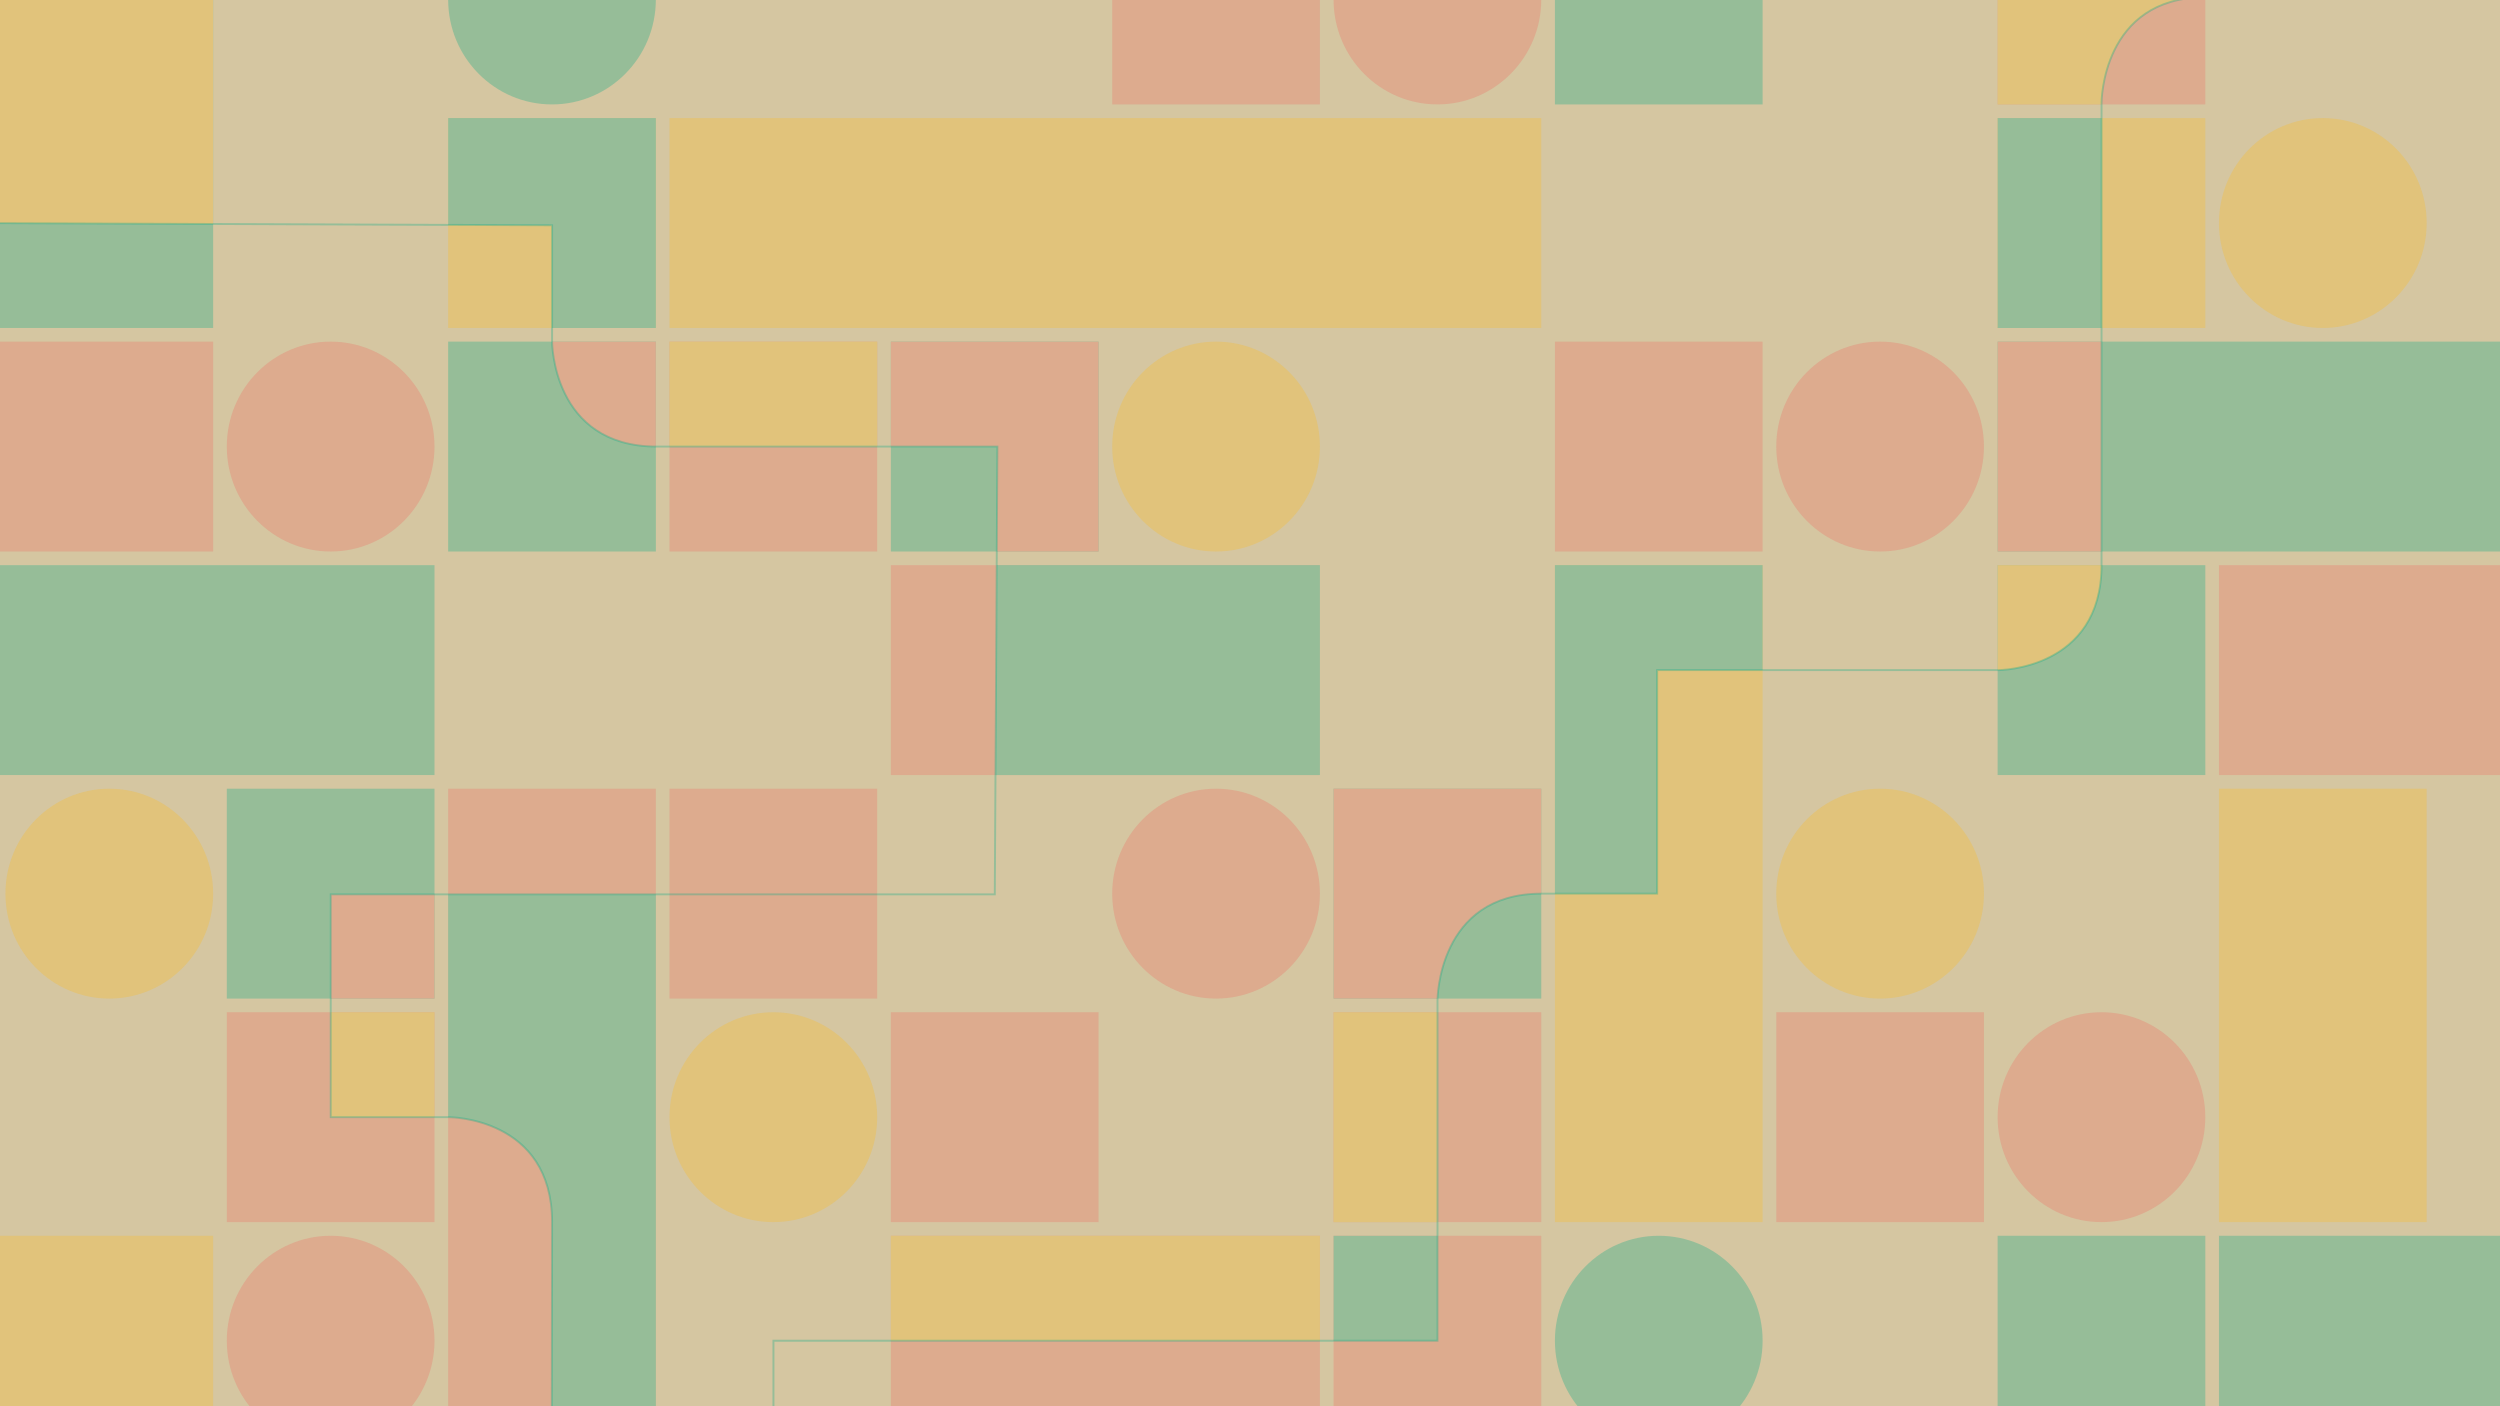 <svg xmlns="http://www.w3.org/2000/svg" xmlns:xlink="http://www.w3.org/1999/xlink" viewBox="0 0 1920 1080"><rect x="0" y="0" width="1920" height="1080" fill="#333333" stroke="none"/><defs><style>.cls-1,.cls-75{fill:none;}.cls-2{fill:#feebbd;opacity:0.8;}.cls-3{clip-path:url(#clip-path);}.cls-4{clip-path:url(#clip-path-2);}.cls-5{opacity:0.3;}.cls-6{clip-path:url(#clip-path-3);}.cls-7{fill:#00a984;}.cls-8{clip-path:url(#clip-path-4);}.cls-9{fill:#ed6b62;}.cls-10{clip-path:url(#clip-path-5);}.cls-11{clip-path:url(#clip-path-6);}.cls-12{fill:#fbbb21;}.cls-13{clip-path:url(#clip-path-7);}.cls-14{clip-path:url(#clip-path-8);}.cls-15{clip-path:url(#clip-path-9);}.cls-16{clip-path:url(#clip-path-10);}.cls-17{clip-path:url(#clip-path-11);}.cls-18{clip-path:url(#clip-path-12);}.cls-19{clip-path:url(#clip-path-13);}.cls-20{clip-path:url(#clip-path-14);}.cls-21{clip-path:url(#clip-path-15);}.cls-22{clip-path:url(#clip-path-16);}.cls-23{clip-path:url(#clip-path-17);}.cls-24{clip-path:url(#clip-path-18);}.cls-25{clip-path:url(#clip-path-19);}.cls-26{clip-path:url(#clip-path-20);}.cls-27{clip-path:url(#clip-path-21);}.cls-28{clip-path:url(#clip-path-22);}.cls-29{clip-path:url(#clip-path-23);}.cls-30{clip-path:url(#clip-path-24);}.cls-31{clip-path:url(#clip-path-25);}.cls-32{clip-path:url(#clip-path-26);}.cls-33{clip-path:url(#clip-path-27);}.cls-34{clip-path:url(#clip-path-28);}.cls-35{clip-path:url(#clip-path-29);}.cls-36{clip-path:url(#clip-path-30);}.cls-37{clip-path:url(#clip-path-31);}.cls-38{clip-path:url(#clip-path-32);}.cls-39{clip-path:url(#clip-path-33);}.cls-40{clip-path:url(#clip-path-34);}.cls-41{clip-path:url(#clip-path-35);}.cls-42{clip-path:url(#clip-path-36);}.cls-43{clip-path:url(#clip-path-37);}.cls-44{clip-path:url(#clip-path-38);}.cls-45{clip-path:url(#clip-path-39);}.cls-46{clip-path:url(#clip-path-40);}.cls-47{clip-path:url(#clip-path-41);}.cls-48{clip-path:url(#clip-path-42);}.cls-49{clip-path:url(#clip-path-43);}.cls-50{clip-path:url(#clip-path-44);}.cls-51{clip-path:url(#clip-path-45);}.cls-52{clip-path:url(#clip-path-46);}.cls-53{clip-path:url(#clip-path-47);}.cls-54{clip-path:url(#clip-path-48);}.cls-55{clip-path:url(#clip-path-49);}.cls-56{clip-path:url(#clip-path-50);}.cls-57{clip-path:url(#clip-path-51);}.cls-58{clip-path:url(#clip-path-52);}.cls-59{clip-path:url(#clip-path-53);}.cls-60{clip-path:url(#clip-path-54);}.cls-61{clip-path:url(#clip-path-55);}.cls-62{clip-path:url(#clip-path-56);}.cls-63{clip-path:url(#clip-path-57);}.cls-64{clip-path:url(#clip-path-58);}.cls-65{clip-path:url(#clip-path-59);}.cls-66{clip-path:url(#clip-path-60);}.cls-67{clip-path:url(#clip-path-61);}.cls-68{clip-path:url(#clip-path-62);}.cls-69{clip-path:url(#clip-path-63);}.cls-70{clip-path:url(#clip-path-64);}.cls-71{clip-path:url(#clip-path-65);}.cls-72{clip-path:url(#clip-path-66);}.cls-73{clip-path:url(#clip-path-67);}.cls-74{clip-path:url(#clip-path-68);}.cls-75{stroke:#00a984;stroke-width:1.5px;}</style><clipPath id="clip-path"><rect class="cls-1" x="-23.41" y="-108.58" width="1966.94" height="1416.58"/></clipPath><clipPath id="clip-path-2"><rect class="cls-1" x="-23.41" y="-108.58" width="1966.94" height="1416.58"/></clipPath><clipPath id="clip-path-3"><rect class="cls-1" x="-38.67" y="421.1" width="389" height="175.99"/></clipPath><clipPath id="clip-path-4"><rect class="cls-1" x="327.54" y="592.78" width="192.8" height="717.07"/></clipPath><clipPath id="clip-path-5"><polygon class="cls-1" points="503.69 1308 503.69 773.13 503.69 715.87 503.69 605.72 344.18 605.72 344.18 715.87 344.18 773.13 344.18 1308 503.69 1308"/></clipPath><clipPath id="clip-path-6"><rect class="cls-1" x="1687.52" y="592.78" width="192.8" height="347.67"/></clipPath><clipPath id="clip-path-7"><rect class="cls-1" x="667.53" y="421.1" width="362.8" height="175.99"/></clipPath><clipPath id="clip-path-8"><polygon class="cls-1" points="1013.69 595.24 1013.69 434.04 935.86 434.04 854.17 434.04 684.17 434.04 684.17 595.24 854.17 595.24 935.86 595.24 1013.69 595.24"/></clipPath><clipPath id="clip-path-9"><rect class="cls-1" x="1517.53" y="249.42" width="442.64" height="175.99"/></clipPath><clipPath id="clip-path-10"><polygon class="cls-1" points="1943.53 423.56 1943.53 262.36 1891.13 262.36 1812.8 262.36 1534.17 262.36 1534.17 423.56 1812.8 423.56 1891.13 423.56 1943.53 423.56"/></clipPath><clipPath id="clip-path-11"><rect class="cls-1" x="1177.53" y="421.1" width="192.8" height="519.34"/></clipPath><clipPath id="clip-path-12"><polygon class="cls-1" points="1353.68 938.59 1353.68 595.24 1353.68 562.4 1353.68 434.04 1194.17 434.04 1194.17 562.4 1194.17 595.24 1194.17 938.59 1353.68 938.59"/></clipPath><clipPath id="clip-path-13"><rect class="cls-1" x="497.54" y="77.74" width="702.79" height="175.99"/></clipPath><clipPath id="clip-path-14"><rect class="cls-1" x="-38.67" y="-120.14" width="219.01" height="373.87"/></clipPath><clipPath id="clip-path-15"><polygon class="cls-1" points="163.7 251.88 163.7 183.99 163.7 78 163.7 -107.2 -22.03 -107.2 -22.03 78 -22.03 183.99 -22.03 251.88 163.7 251.88"/></clipPath><clipPath id="clip-path-16"><rect class="cls-1" x="-38.67" y="249.42" width="219.01" height="175.99"/></clipPath><clipPath id="clip-path-17"><rect class="cls-1" x="-12.46" y="592.78" width="192.8" height="175.99"/></clipPath><clipPath id="clip-path-18"><rect class="cls-1" x="-38.67" y="936.13" width="219.01" height="175.99"/></clipPath><clipPath id="clip-path-19"><rect class="cls-1" x="667.53" y="249.42" width="192.8" height="175.99"/></clipPath><clipPath id="clip-path-20"><rect class="cls-1" x="684.18" y="262.36" width="159.52" height="161.2"/></clipPath><clipPath id="clip-path-21"><rect class="cls-1" x="667.53" y="764.45" width="192.8" height="175.99"/></clipPath><clipPath id="clip-path-22"><rect class="cls-1" x="1347.53" y="249.42" width="192.8" height="175.99"/></clipPath><clipPath id="clip-path-23"><rect class="cls-1" x="1347.53" y="592.78" width="192.8" height="175.99"/></clipPath><clipPath id="clip-path-24"><rect class="cls-1" x="1347.53" y="764.45" width="192.8" height="175.99"/></clipPath><clipPath id="clip-path-25"><rect class="cls-1" x="327.54" y="-93.93" width="192.8" height="175.99"/></clipPath><clipPath id="clip-path-26"><rect class="cls-1" x="327.54" y="249.42" width="192.8" height="175.99"/></clipPath><clipPath id="clip-path-27"><rect class="cls-1" x="344.18" y="262.36" width="159.52" height="161.2"/></clipPath><clipPath id="clip-path-28"><rect class="cls-1" x="327.54" y="77.74" width="192.8" height="175.99"/></clipPath><clipPath id="clip-path-29"><rect class="cls-1" x="344.18" y="90.69" width="159.52" height="161.2"/></clipPath><clipPath id="clip-path-30"><rect class="cls-1" x="1007.53" y="-93.93" width="192.8" height="175.99"/></clipPath><clipPath id="clip-path-31"><rect class="cls-1" x="1007.53" y="592.78" width="192.8" height="175.99"/></clipPath><clipPath id="clip-path-32"><rect class="cls-1" x="1024.17" y="605.72" width="159.52" height="161.2"/></clipPath><clipPath id="clip-path-33"><rect class="cls-1" x="1007.53" y="764.45" width="192.8" height="175.99"/></clipPath><clipPath id="clip-path-34"><rect class="cls-1" x="1024.17" y="777.4" width="159.52" height="161.2"/></clipPath><clipPath id="clip-path-35"><rect class="cls-1" x="1007.53" y="936.13" width="192.8" height="175.99"/></clipPath><clipPath id="clip-path-36"><rect class="cls-1" x="1024.17" y="949.07" width="159.52" height="161.2"/></clipPath><clipPath id="clip-path-37"><rect class="cls-1" x="1687.52" y="77.74" width="192.8" height="175.99"/></clipPath><clipPath id="clip-path-38"><rect class="cls-1" x="1687.52" y="421.1" width="272.64" height="175.99"/></clipPath><clipPath id="clip-path-39"><rect class="cls-1" x="157.54" y="249.42" width="192.8" height="175.99"/></clipPath><clipPath id="clip-path-40"><rect class="cls-1" x="157.54" y="592.78" width="192.8" height="175.99"/></clipPath><clipPath id="clip-path-41"><rect class="cls-1" x="174.18" y="605.72" width="159.52" height="161.2"/></clipPath><clipPath id="clip-path-42"><rect class="cls-1" x="157.54" y="764.45" width="192.8" height="175.99"/></clipPath><clipPath id="clip-path-43"><rect class="cls-1" x="174.18" y="777.4" width="159.52" height="161.2"/></clipPath><clipPath id="clip-path-44"><rect class="cls-1" x="157.54" y="936.13" width="192.8" height="175.99"/></clipPath><clipPath id="clip-path-45"><rect class="cls-1" x="837.53" y="-120.14" width="192.8" height="202.19"/></clipPath><clipPath id="clip-path-46"><rect class="cls-1" x="837.53" y="249.42" width="192.8" height="175.99"/></clipPath><clipPath id="clip-path-47"><rect class="cls-1" x="837.53" y="592.78" width="192.8" height="175.99"/></clipPath><clipPath id="clip-path-48"><rect class="cls-1" x="667.53" y="936.13" width="362.8" height="175.99"/></clipPath><clipPath id="clip-path-49"><polygon class="cls-1" points="1013.69 1110.27 1013.69 949.07 963.37 949.07 854.17 949.07 684.17 949.07 684.17 1110.27 854.17 1110.27 963.37 1110.27 1013.69 1110.27"/></clipPath><clipPath id="clip-path-50"><rect class="cls-1" x="1517.52" y="-120.14" width="192.8" height="202.19"/></clipPath><clipPath id="clip-path-51"><rect class="cls-1" x="1534.17" y="-107.2" width="159.52" height="187.4"/></clipPath><clipPath id="clip-path-52"><rect class="cls-1" x="1517.52" y="77.74" width="192.8" height="175.99"/></clipPath><clipPath id="clip-path-53"><rect class="cls-1" x="1534.17" y="90.69" width="159.52" height="161.2"/></clipPath><clipPath id="clip-path-54"><rect class="cls-1" x="1517.52" y="421.1" width="192.8" height="175.99"/></clipPath><clipPath id="clip-path-55"><rect class="cls-1" x="1534.17" y="434.04" width="159.52" height="161.2"/></clipPath><clipPath id="clip-path-56"><rect class="cls-1" x="1517.52" y="764.45" width="192.8" height="175.99"/></clipPath><clipPath id="clip-path-57"><rect class="cls-1" x="1517.52" y="936.13" width="192.8" height="175.99"/></clipPath><clipPath id="clip-path-58"><rect class="cls-1" x="1687.52" y="936.13" width="272.64" height="175.99"/></clipPath><clipPath id="clip-path-59"><rect class="cls-1" x="497.54" y="249.42" width="192.8" height="175.99"/></clipPath><clipPath id="clip-path-60"><rect class="cls-1" x="514.18" y="262.36" width="159.52" height="161.2"/></clipPath><clipPath id="clip-path-61"><rect class="cls-1" x="497.54" y="592.78" width="192.8" height="175.99"/></clipPath><clipPath id="clip-path-62"><rect class="cls-1" x="497.54" y="764.45" width="192.8" height="175.99"/></clipPath><clipPath id="clip-path-63"><rect class="cls-1" x="497.54" y="1107.81" width="192.8" height="202.04"/></clipPath><clipPath id="clip-path-64"><rect class="cls-1" x="514.18" y="1120.75" width="159.52" height="187.25"/></clipPath><clipPath id="clip-path-65"><rect class="cls-1" x="1177.53" y="-120.14" width="192.8" height="202.19"/></clipPath><clipPath id="clip-path-66"><rect class="cls-1" x="1177.53" y="249.42" width="192.8" height="175.99"/></clipPath><clipPath id="clip-path-67"><rect class="cls-1" x="1177.53" y="936.13" width="192.8" height="175.99"/></clipPath><clipPath id="clip-path-68"><rect class="cls-1" x="-40.05" y="-121.52" width="2000.22" height="1326.03"/></clipPath></defs><g id="Layer_2" data-name="Layer 2"><rect class="cls-2" x="-56.5" y="-116" width="2028" height="1431"/></g><g id="Layer_1" data-name="Layer 1"><g class="cls-3"><g class="cls-4"><g class="cls-5"><g class="cls-6"><polygon class="cls-7" points="333.7 595.24 333.7 434.04 255.23 434.04 161.49 434.04 -22.03 434.04 -22.03 595.24 161.49 595.24 255.23 595.24 333.7 595.24"/></g></g><g class="cls-5"><g class="cls-8"><polygon class="cls-9" points="503.69 1308 503.69 773.13 503.69 715.87 503.69 605.72 344.18 605.72 344.18 715.87 344.18 773.13 344.18 1308 503.69 1308"/><g class="cls-10"><path class="cls-7" d="M-22,171.29l446,1.73v89.35s0,80.59,80.2,80.59H766l-2,343.93h-510V858h90.94s79.06,0,79.06,80.6c0,78.62-.44,262.67-.44,262.67h91.73s78.71.08,78.71-80.52v-91.07h510V768.13s0-81.81,79.76-81.81h88.93V514.64h262.07s79.23,0,79.23-80.6V78.88s0-81,79.76-81h276V-107.19H-22Z"/></g></g></g><g class="cls-5"><g class="cls-11"><polygon class="cls-12" points="1863.68 938.59 1863.68 877.99 1863.68 832.25 1863.68 605.72 1704.16 605.72 1704.16 832.25 1704.16 877.99 1704.16 938.59 1863.68 938.59"/></g></g><g class="cls-5"><g class="cls-13"><polygon class="cls-9" points="1013.69 595.24 1013.69 434.04 935.85 434.04 854.17 434.04 684.17 434.04 684.17 595.24 854.17 595.24 935.85 595.24 1013.69 595.24"/><g class="cls-14"><path class="cls-7" d="M-22,171.29l446,1.73v89.35s0,80.59,80.2,80.59H766l-2,343.93h-510V858h90.94s79.06,0,79.06,80.6c0,78.62-.44,262.67-.44,262.67h91.73s78.71.08,78.71-80.52v-91.07h510V768.13s0-81.81,79.76-81.81h88.93V514.64h262.07s79.23,0,79.23-80.6V78.88s0-81,79.76-81h276V-107.19H-22Z"/></g></g></g><g class="cls-5"><g class="cls-15"><polygon class="cls-7" points="1943.53 423.56 1943.53 262.36 1891.13 262.36 1812.8 262.36 1534.17 262.36 1534.17 423.56 1812.8 423.56 1891.13 423.56 1943.53 423.56"/><g class="cls-16"><path class="cls-9" d="M-22,171.28l446,1.73v89.35s0,80.6,80.2,80.6H766l-2,343.92h-510V858h90.94s79.06,0,79.06,80.6c0,78.62-.44,262.68-.44,262.68h91.73s78.71.08,78.71-80.53v-91.07h510V768.12s0-81.81,79.76-81.81h88.93V514.64h262.07s79.23,0,79.23-80.6V78.87s0-81,79.76-81h276V-107.2H-22Z"/></g></g></g><g class="cls-5"><g class="cls-17"><polygon class="cls-12" points="1353.69 938.59 1353.69 595.24 1353.69 562.4 1353.69 434.04 1194.17 434.04 1194.17 562.4 1194.17 595.24 1194.17 938.59 1353.69 938.59"/><g class="cls-18"><path class="cls-7" d="M-22,171.28l446,1.73v89.35s0,80.6,80.2,80.6H766l-2,343.92h-510V858h90.94s79.06,0,79.06,80.6c0,78.62-.44,262.68-.44,262.68h91.73s78.71.08,78.71-80.53v-91.07h510V768.12s0-81.81,79.76-81.81h88.93V514.64h262.07s79.23,0,79.23-80.6V78.87s0-81,79.76-81h276V-107.2H-22Z"/></g></g></g><g class="cls-5"><g class="cls-19"><polygon class="cls-12" points="1183.69 251.88 1183.69 90.69 1069.51 90.69 1024.17 90.69 514.18 90.69 514.18 251.88 1024.17 251.88 1069.51 251.88 1183.69 251.88"/></g></g><g class="cls-5"><g class="cls-20"><polygon class="cls-7" points="163.7 251.88 163.7 183.99 163.7 78 163.7 -107.2 -22.03 -107.2 -22.03 78 -22.03 183.99 -22.03 251.88 163.7 251.88"/><g class="cls-21"><path class="cls-12" d="M-22,171.29l446,1.73v89.35s0,80.59,80.2,80.59H766l-2,343.93h-510V858h90.94s79.06,0,79.06,80.6c0,78.62-.44,262.67-.44,262.67h91.73s78.71.08,78.71-80.52v-91.07h510V768.13s0-81.81,79.76-81.81h88.93V514.64h262.07s79.23,0,79.23-80.6V78.88s0-81,79.76-81h276V-107.19H-22Z"/></g></g></g><g class="cls-5"><g class="cls-22"><rect class="cls-9" x="-22.03" y="262.36" width="185.72" height="161.2"/></g></g><g class="cls-5"><g class="cls-23"><path class="cls-12" d="M83.94,766.91c44.05,0,79.76-36.08,79.76-80.59s-35.71-80.6-79.76-80.6S4.18,641.8,4.18,686.32s35.71,80.59,79.76,80.59"/></g></g><g class="cls-5"><g class="cls-24"><rect class="cls-12" x="-22.03" y="949.07" width="185.72" height="161.2"/></g></g><g class="cls-5"><g class="cls-25"><rect class="cls-7" x="684.18" y="262.36" width="159.52" height="161.2"/><g class="cls-26"><path class="cls-9" d="M-22,171.28l446,1.73v89.35s0,80.6,80.2,80.6H766l-2,343.92h-510V858h90.94s79.06,0,79.06,80.6c0,78.62-.44,262.68-.44,262.68h91.73s78.71.08,78.71-80.53v-91.07h510V768.12s0-81.81,79.76-81.81h88.93V514.64h262.07s79.23,0,79.23-80.6V78.87s0-81,79.76-81h276V-107.2H-22Z"/></g></g></g><g class="cls-5"><g class="cls-27"><rect class="cls-9" x="684.18" y="777.4" width="159.52" height="161.2"/></g></g><g class="cls-5"><g class="cls-28"><path class="cls-9" d="M1443.93,423.56c44,0,79.75-36.09,79.75-80.6s-35.7-80.6-79.75-80.6-79.76,36.09-79.76,80.6,35.71,80.6,79.76,80.6"/></g></g><g class="cls-5"><g class="cls-29"><path class="cls-12" d="M1443.93,766.91c44,0,79.75-36.08,79.75-80.59s-35.7-80.6-79.75-80.6-79.76,36.08-79.76,80.6,35.71,80.59,79.76,80.59"/></g></g><g class="cls-5"><g class="cls-30"><rect class="cls-9" x="1364.17" y="777.4" width="159.52" height="161.2"/></g></g><g class="cls-5"><g class="cls-31"><path class="cls-7" d="M423.94,80.2c44,0,79.75-36.08,79.75-80.59S468-81,423.94-81,344.18-44.91,344.18-.39,379.89,80.2,423.94,80.2"/></g></g><g class="cls-5"><g class="cls-32"><rect class="cls-7" x="344.18" y="262.36" width="159.52" height="161.2"/><g class="cls-33"><path class="cls-9" d="M-22,171.28l446,1.73v89.35s0,80.6,80.2,80.6H766l-2,343.92h-510V858h90.94s79.06,0,79.06,80.6c0,78.62-.44,262.68-.44,262.68h91.73s78.71.08,78.71-80.53v-91.07h510V768.12s0-81.81,79.76-81.81h88.93V514.64h262.07s79.23,0,79.23-80.6V78.87s0-81,79.76-81h276V-107.2H-22Z"/></g></g></g><g class="cls-5"><g class="cls-34"><rect class="cls-12" x="344.18" y="90.69" width="159.52" height="161.2"/><g class="cls-35"><path class="cls-7" d="M-22,171.29l446,1.73v89.35s0,80.59,80.2,80.59H766l-2,343.93h-510V858h90.94s79.06,0,79.06,80.6c0,78.62-.44,262.67-.44,262.67h91.73s78.71.08,78.71-80.52v-91.07h510V768.13s0-81.81,79.76-81.81h88.93V514.64h262.07s79.23,0,79.23-80.6V78.88s0-81,79.76-81h276V-107.19H-22Z"/></g></g></g><g class="cls-5"><g class="cls-36"><path class="cls-9" d="M1103.93,80.2c44,0,79.76-36.08,79.76-80.59S1148-81,1103.93-81s-79.76,36.08-79.76,80.6,35.71,80.59,79.76,80.59"/></g></g><g class="cls-5"><g class="cls-37"><rect class="cls-7" x="1024.17" y="605.72" width="159.52" height="161.2"/><g class="cls-38"><path class="cls-9" d="M-22,171.29l446,1.73v89.35s0,80.59,80.2,80.59H766l-2,343.93h-510V858h90.94s79.06,0,79.06,80.6c0,78.62-.44,262.67-.44,262.67h91.73s78.71.08,78.71-80.52v-91.07h510V768.13s0-81.81,79.76-81.81h88.93V514.64h262.07s79.23,0,79.23-80.6V78.88s0-81,79.76-81h276V-107.19H-22Z"/></g></g></g><g class="cls-5"><g class="cls-39"><rect class="cls-9" x="1024.17" y="777.4" width="159.52" height="161.2"/><g class="cls-40"><path class="cls-12" d="M-22,171.28l446,1.73v89.35s0,80.6,80.2,80.6H766l-2,343.92h-510V858h90.94s79.06,0,79.06,80.6c0,78.62-.44,262.68-.44,262.68h91.73s78.71.08,78.71-80.53v-91.07h510V768.12s0-81.81,79.76-81.81h88.93V514.64h262.07s79.23,0,79.23-80.6V78.87s0-81,79.76-81h276V-107.2H-22Z"/></g></g></g><g class="cls-5"><g class="cls-41"><rect class="cls-9" x="1024.17" y="949.07" width="159.52" height="161.2"/><g class="cls-42"><path class="cls-7" d="M-22,171.29l446,1.73v89.35s0,80.59,80.2,80.59H766l-2,343.93h-510V858h90.94s79.06,0,79.06,80.6c0,78.62-.44,262.67-.44,262.67h91.73s78.71.08,78.71-80.52v-91.07h510V768.13s0-81.81,79.76-81.81h88.93V514.64h262.07s79.23,0,79.23-80.6V78.88s0-81,79.76-81h276V-107.19H-22Z"/></g></g></g><g class="cls-5"><g class="cls-43"><path class="cls-12" d="M1783.92,251.88c44,0,79.76-36.08,79.76-80.6S1828,90.69,1783.92,90.69s-79.76,36.08-79.76,80.59,35.71,80.6,79.76,80.6"/></g></g><g class="cls-5"><g class="cls-44"><rect class="cls-9" x="1704.16" y="434.04" width="239.36" height="161.2"/></g></g><g class="cls-5"><g class="cls-45"><path class="cls-9" d="M253.94,423.56c44.05,0,79.76-36.09,79.76-80.6s-35.71-80.6-79.76-80.6-79.76,36.09-79.76,80.6,35.71,80.6,79.76,80.6"/></g></g><g class="cls-5"><g class="cls-46"><rect class="cls-7" x="174.18" y="605.72" width="159.52" height="161.2"/><g class="cls-47"><path class="cls-9" d="M-22,171.29l446,1.73v89.35s0,80.59,80.2,80.59H766l-2,343.93h-510V858h90.94s79.06,0,79.06,80.6c0,78.62-.44,262.67-.44,262.67h91.73s78.71.08,78.71-80.52v-91.07h510V768.13s0-81.81,79.76-81.81h88.93V514.64h262.07s79.23,0,79.23-80.6V78.88s0-81,79.76-81h276V-107.19H-22Z"/></g></g></g><g class="cls-5"><g class="cls-48"><rect class="cls-9" x="174.18" y="777.4" width="159.52" height="161.2"/><g class="cls-49"><path class="cls-12" d="M-22,171.28l446,1.73v89.35s0,80.6,80.2,80.6H766l-2,343.92h-510V858h90.94s79.06,0,79.06,80.6c0,78.62-.44,262.68-.44,262.68h91.73s78.71.08,78.71-80.53v-91.07h510V768.12s0-81.81,79.76-81.81h88.93V514.64h262.07s79.23,0,79.23-80.6V78.87s0-81,79.76-81h276V-107.2H-22Z"/></g></g></g><g class="cls-5"><g class="cls-50"><path class="cls-9" d="M253.94,1110.27c44.05,0,79.76-36.09,79.76-80.6s-35.71-80.6-79.76-80.6-79.76,36.09-79.76,80.6,35.71,80.6,79.76,80.6"/></g></g><g class="cls-5"><g class="cls-51"><rect class="cls-9" x="854.17" y="-107.2" width="159.52" height="187.4"/></g></g><g class="cls-5"><g class="cls-52"><path class="cls-12" d="M933.93,423.56c44.05,0,79.76-36.09,79.76-80.6s-35.71-80.6-79.76-80.6-79.76,36.09-79.76,80.6,35.71,80.6,79.76,80.6"/></g></g><g class="cls-5"><g class="cls-53"><path class="cls-9" d="M933.93,766.91c44.05,0,79.76-36.08,79.76-80.59s-35.71-80.6-79.76-80.6-79.76,36.08-79.76,80.6,35.71,80.59,79.76,80.59"/></g></g><g class="cls-5"><g class="cls-54"><polygon class="cls-9" points="1013.69 1110.27 1013.69 949.07 963.37 949.07 854.17 949.07 684.17 949.07 684.17 1110.27 854.17 1110.27 963.37 1110.27 1013.69 1110.27"/><g class="cls-55"><path class="cls-12" d="M-22,171.29l446,1.73v89.35s0,80.59,80.2,80.59H766l-2,343.93h-510V858h90.94s79.06,0,79.06,80.6c0,78.62-.44,262.67-.44,262.67h91.73s78.71.08,78.71-80.52v-91.07h510V768.13s0-81.81,79.76-81.81h88.93V514.64h262.07s79.23,0,79.23-80.6V78.88s0-81,79.76-81h276V-107.19H-22Z"/></g></g></g><g class="cls-5"><g class="cls-56"><rect class="cls-9" x="1534.17" y="-107.2" width="159.52" height="187.4"/><g class="cls-57"><path class="cls-12" d="M-22,171.29l446,1.73v89.35s0,80.59,80.2,80.59H766l-2,343.93h-510V858h90.94s79.06,0,79.06,80.6c0,78.62-.44,262.67-.44,262.67h91.73s78.71.08,78.71-80.52v-91.07h510V768.13s0-81.81,79.76-81.81h88.93V514.64h262.07s79.23,0,79.23-80.6V78.88s0-81,79.76-81h276V-107.19H-22Z"/></g></g></g><g class="cls-5"><g class="cls-58"><rect class="cls-12" x="1534.17" y="90.69" width="159.52" height="161.2"/><g class="cls-59"><path class="cls-7" d="M-22,171.29l446,1.73v89.35s0,80.59,80.2,80.59H766l-2,343.93h-510V858h90.94s79.06,0,79.06,80.6c0,78.62-.44,262.67-.44,262.67h91.73s78.71.08,78.71-80.52v-91.07h510V768.13s0-81.81,79.76-81.81h88.93V514.64h262.07s79.23,0,79.23-80.6V78.88s0-81,79.76-81h276V-107.19H-22Z"/></g></g></g><g class="cls-5"><g class="cls-60"><rect class="cls-7" x="1534.17" y="434.04" width="159.52" height="161.2"/><g class="cls-61"><path class="cls-12" d="M-22,171.29l446,1.73v89.35s0,80.59,80.2,80.59H766l-2,343.93h-510V858h90.94s79.06,0,79.06,80.6c0,78.62-.44,262.67-.44,262.67h91.73s78.71.08,78.71-80.52v-91.07h510V768.13s0-81.81,79.76-81.81h88.93V514.64h262.07s79.23,0,79.23-80.6V78.88s0-81,79.76-81h276V-107.19H-22Z"/></g></g></g><g class="cls-5"><g class="cls-62"><path class="cls-9" d="M1613.92,938.59c44,0,79.76-36.08,79.76-80.6S1658,777.4,1613.92,777.4s-79.75,36.08-79.75,80.59,35.71,80.6,79.75,80.6"/></g></g><g class="cls-5"><g class="cls-63"><rect class="cls-7" x="1534.17" y="949.07" width="159.52" height="161.2"/></g></g><g class="cls-5"><g class="cls-64"><rect class="cls-7" x="1704.16" y="949.07" width="239.36" height="161.2"/></g></g><g class="cls-5"><g class="cls-65"><rect class="cls-9" x="514.18" y="262.36" width="159.52" height="161.2"/><g class="cls-66"><path class="cls-12" d="M-22,171.28l446,1.73v89.35s0,80.6,80.2,80.6H766l-2,343.92h-510V858h90.94s79.06,0,79.06,80.6c0,78.62-.44,262.68-.44,262.68h91.73s78.71.08,78.71-80.53v-91.07h510V768.12s0-81.81,79.76-81.81h88.93V514.64h262.07s79.23,0,79.23-80.6V78.87s0-81,79.76-81h276V-107.2H-22Z"/></g></g></g><g class="cls-5"><g class="cls-67"><rect class="cls-9" x="514.18" y="605.72" width="159.52" height="161.2"/></g></g><g class="cls-5"><g class="cls-68"><path class="cls-12" d="M593.93,938.59c44.05,0,79.76-36.08,79.76-80.6S638,777.4,593.93,777.4,514.18,813.48,514.18,858s35.71,80.6,79.75,80.6"/></g></g><g class="cls-5"><g class="cls-69"><g class="cls-70"><path class="cls-12" d="M-22,171.29l446,1.73v89.35s0,80.59,80.2,80.59H766l-2,343.93h-510V858h90.94s79.06,0,79.06,80.6c0,78.62-.44,262.67-.44,262.67h91.73s78.71.08,78.71-80.52v-91.07h510V768.13s0-81.81,79.76-81.81h88.93V514.64h262.07s79.23,0,79.23-80.6V78.88s0-81,79.76-81h276V-107.19H-22Z"/></g></g></g><g class="cls-5"><g class="cls-71"><rect class="cls-7" x="1194.17" y="-107.2" width="159.52" height="187.4"/></g></g><g class="cls-5"><g class="cls-72"><rect class="cls-9" x="1194.17" y="262.36" width="159.52" height="161.2"/></g></g><g class="cls-5"><g class="cls-73"><path class="cls-7" d="M1273.93,1110.27c44,0,79.76-36.09,79.76-80.6s-35.71-80.6-79.76-80.6-79.76,36.09-79.76,80.6,35.71,80.6,79.76,80.6"/></g></g><g class="cls-5"><g class="cls-74"><path class="cls-75" d="M1943.53-107.19H-22V171.29l446,1.73v89.35s0,80.59,80.2,80.59H766l-2,343.93h-510V858h90.94s79.06,0,79.06,80.61c0,78.62-.44,262.67-.44,262.67h91.73s78.71.08,78.71-80.52v-91.07h510V768.13s0-81.81,79.76-81.81h88.93V514.65h262.07s79.23,0,79.23-80.61V78.88s0-81,79.76-81h249.85"/></g></g></g></g></g></svg>